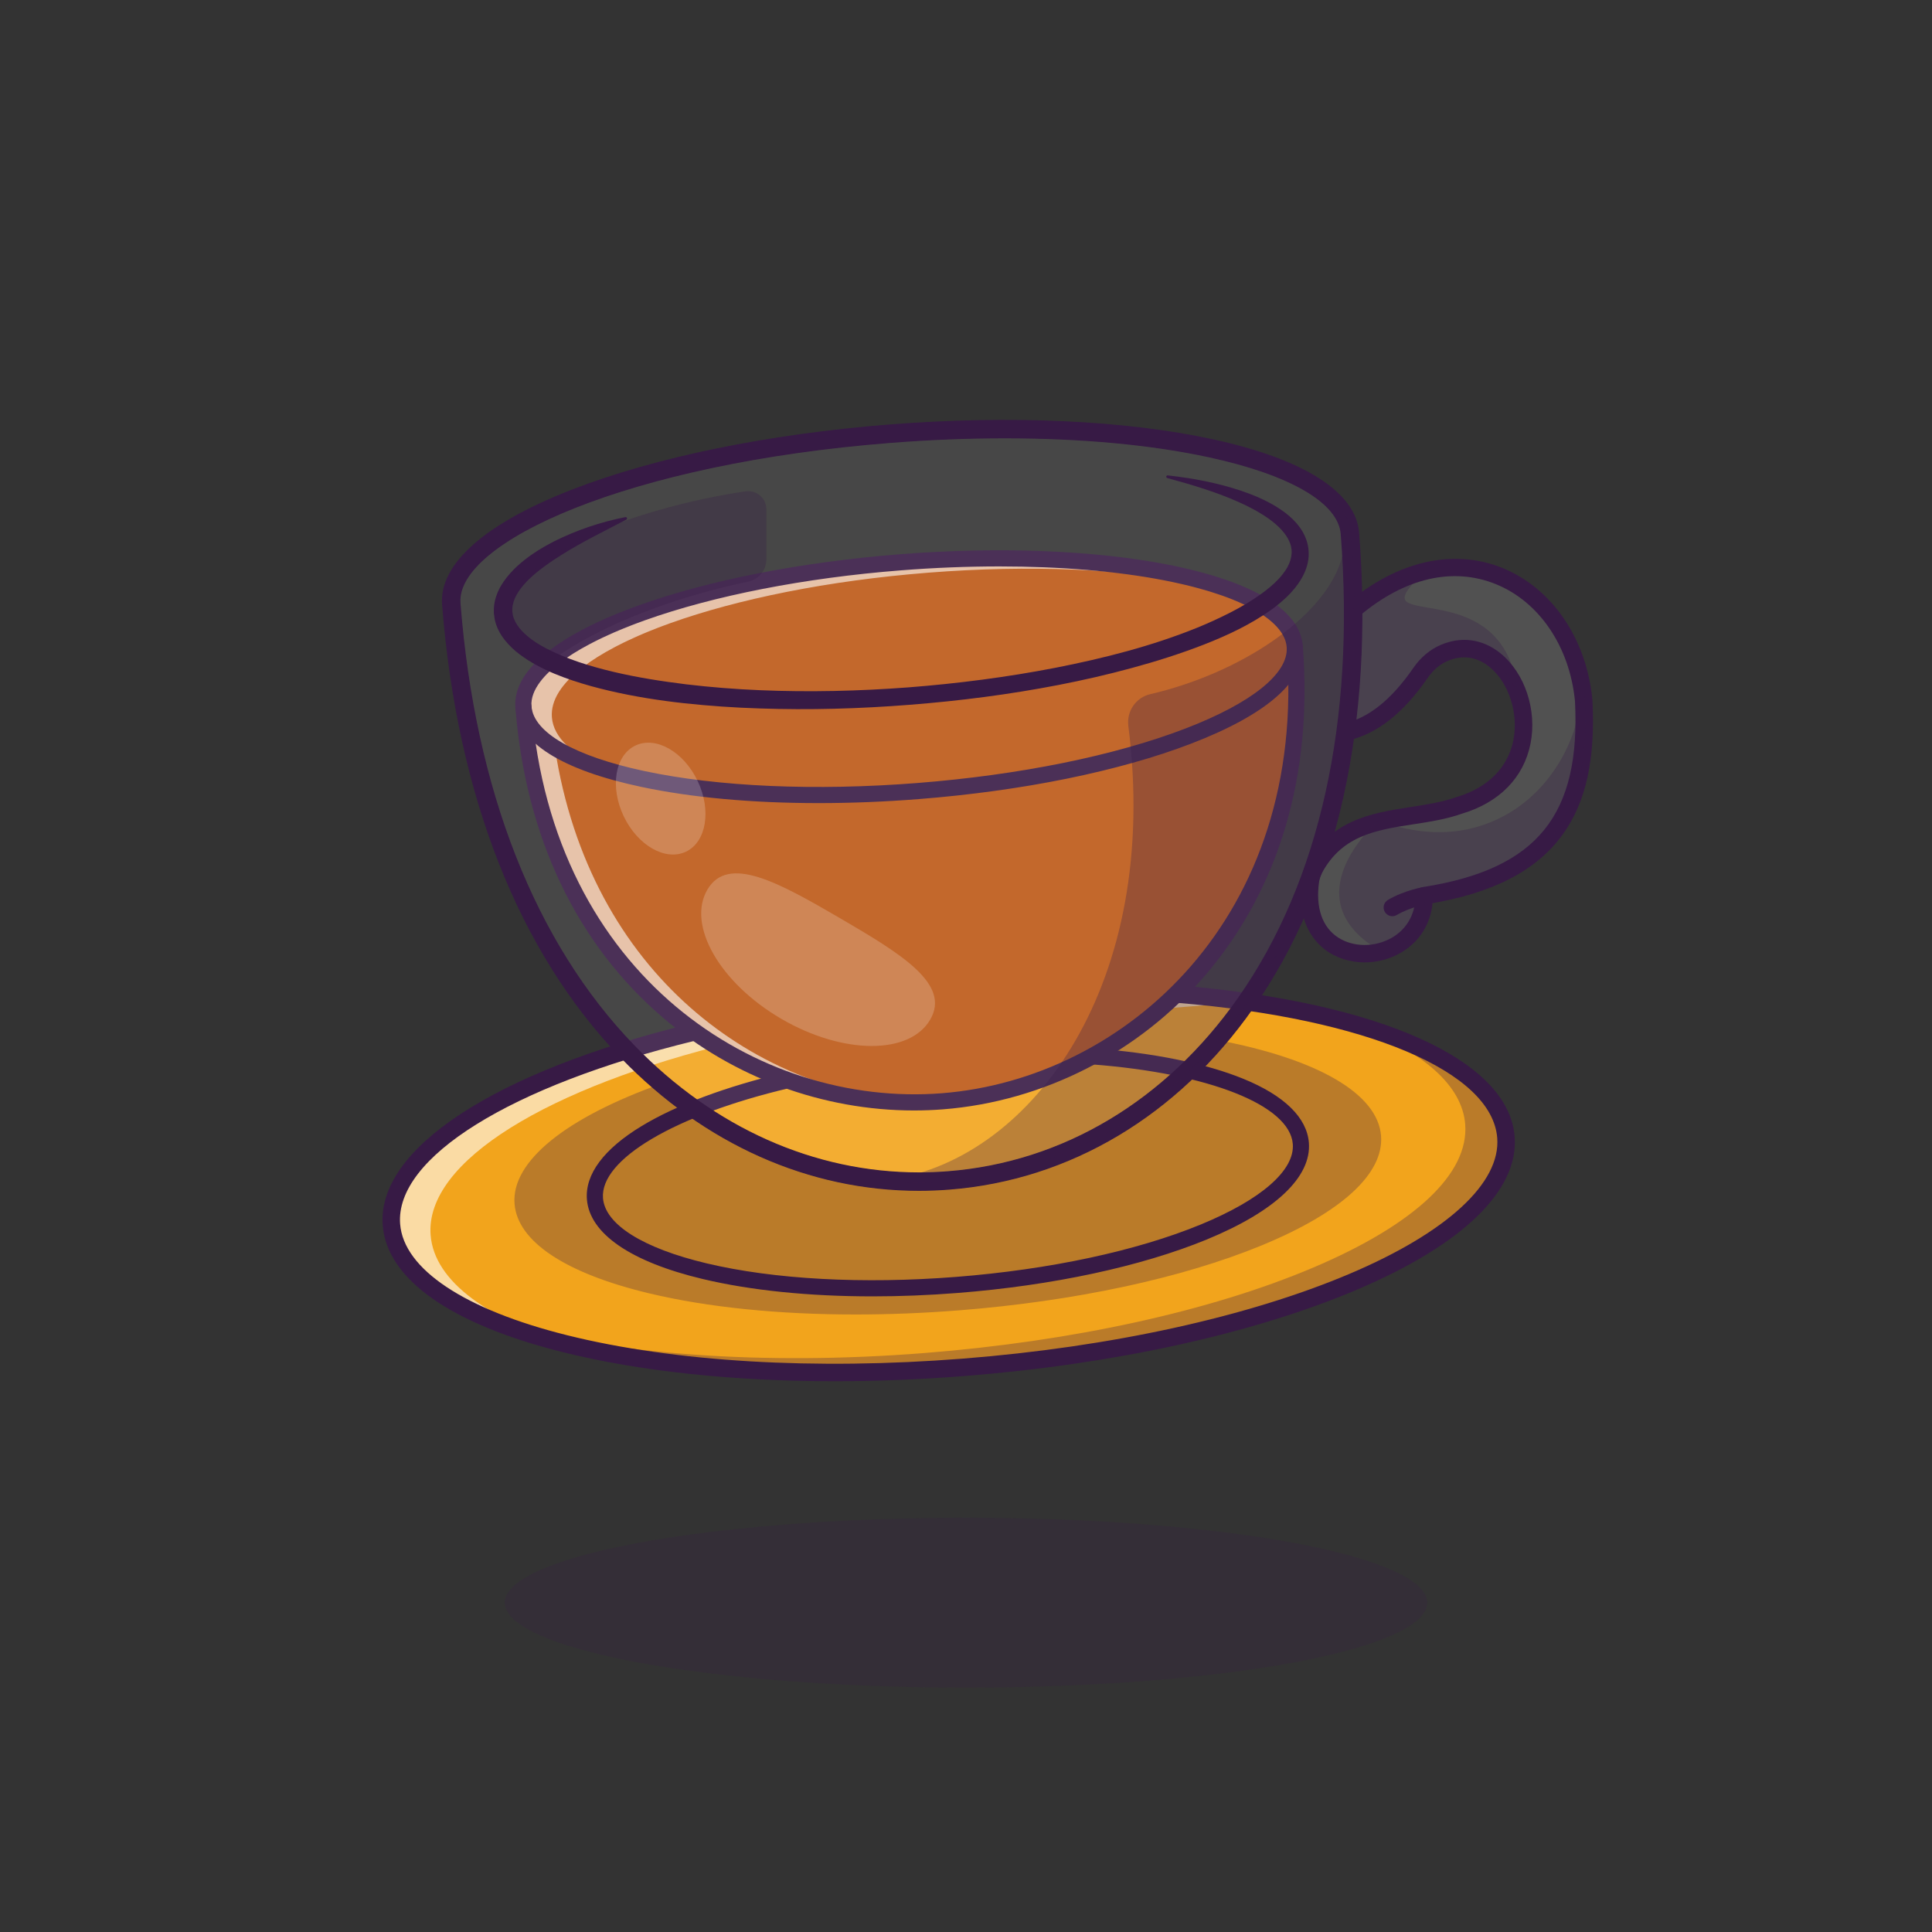 <?xml version="1.0" encoding="utf-8"?>
<!-- Generator: Adobe Illustrator 27.5.0, SVG Export Plug-In . SVG Version: 6.00 Build 0)  -->
<svg version="1.1" id="Layer_1" xmlns="http://www.w3.org/2000/svg" xmlns:xlink="http://www.w3.org/1999/xlink" x="0px" y="0px"
	 viewBox="0 0 4000 4000" style="enable-background:new 0 0 4000 4000;" xml:space="preserve">
<rect x="0" y="0" width="4000" height="4000" fill="#333333" stroke="none"/>
<g>
	<g>
		<!-- <rect style="fill:#FBE67B;" width="4000" height="4000"/> -->
	</g>
	<g style="opacity:0.2;">
		<ellipse style="fill:#371A45;" cx="2000" cy="3318.181" rx="955" ry="175.984"/>
	</g>
	<g>
		<g>
			<path style="fill:#F2A41C;" d="M2436.31,2058.04c391.958,31.852,669.527,143.291,681.554,296.489
				c16.729,213.091-486.233,426.393-1123.438,476.418s-1167.292-82.177-1184.021-295.268
				c-12.027-153.197,244.751-306.586,626.937-399.213"/>
			<path style="fill:#371A45;" d="M1727.754,2843.948c-208.066,0.005-400.566-20.264-558.589-59.673
				c-224.692-56.035-352.942-144.258-361.118-248.413c-5.886-74.98,51.772-152.617,166.743-224.507
				c111.411-69.668,271.167-130.938,461.997-177.192l1.113,4.6c-190.342,46.133-349.619,107.202-460.601,176.602
				c-113.381,70.898-170.276,147.017-164.536,220.127c8.005,101.968,134.985,188.691,357.544,244.194
				c223.389,55.703,516.001,73.076,823.931,48.901c634.868-49.839,1137.871-262.417,1121.269-473.872
				c-5.737-73.11-73.818-139.424-196.87-191.758c-120.459-51.23-287.31-86.694-482.519-102.559l0.381-4.717
				c195.713,15.903,363.071,51.494,483.989,102.92c124.78,53.071,193.848,120.757,199.736,195.742
				c8.179,104.155-104.731,211.309-317.93,301.724c-212.417,90.078-499.258,153.022-807.685,177.236
				C1903.891,2840.427,1814.453,2843.948,1727.754,2843.948z"/>
		</g>
		<g style="opacity:0.3;">
			<path style="fill:#371A45;" d="M1994.443,2830.964c-388.887,30.506-737.911-6.827-954.648-89.034
				c217.549,62.921,529.575,88.796,872.679,61.871c637.18-50.031,1140.164-263.332,1123.407-476.393
				c-6.54-83.019-91.039-153.817-229.531-206.282c186.614,53.898,303.767,135.055,311.5,233.399
				C3134.607,2567.632,2631.623,2780.932,1994.443,2830.964z"/>
			<path style="fill:#371A45;" d="M1731.074,2843.758c-273.472,0-521.216-34.795-692.119-99.614l1.499-4.482
				c225.034,65.083,542.822,87.617,871.836,61.782c307.92-24.18,594.229-86.997,806.191-176.885
				c211.177-89.551,323.062-195.015,315.044-296.968c-6.265-79.487-85.112-150.117-228.018-204.253l1.494-4.487
				c194.448,56.162,305.684,139.79,313.208,235.488c8.188,104.16-104.712,211.323-317.915,301.738
				c-212.407,90.078-499.243,153.027-807.666,177.246C1905.312,2840.33,1816.909,2843.758,1731.074,2843.758z M1102.285,2760.789
				c224.692,69.185,551.382,94.541,891.973,67.817l0,0c307.93-24.18,594.238-87.002,806.191-176.885
				c211.177-89.561,323.062-195.039,315.044-297.012c-6.695-85.103-98.272-160.742-259.497-215.547
				c113.867,51.821,176.592,116.284,182.246,188.057c8.189,104.141-104.717,211.289-317.915,301.699
				c-212.417,90.078-499.253,153.022-807.666,177.241C1612.768,2829.685,1322.138,2813.113,1102.285,2760.789z"/>
		</g>
		<g style="opacity:0.6;">
			<path style="fill:#FFFFFF;" d="M2817.568,2124.418c-88.748-20.671-189.908-35.948-300.091-44.875l-998.998,78.388
				c-382.155,92.663-638.946,246.05-626.916,399.246c7.543,96.386,120.16,176.207,300.234,230.057
				c-226.906-52.848-372.751-141.405-381.392-251.54c-12.03-153.196,244.761-306.583,626.916-399.246l998.998-78.388
				C2581.735,2069.852,2711.396,2092.623,2817.568,2124.418z"/>
		</g>
		<g>
			<g>
				<path style="fill:#BC5815;" d="M1083.723,1463.675c44.256,563.723,468.236,847.765,867.457,816.424
					s773.683-378.066,729.427-941.789"/>
			</g>
			<g>
				<path style="fill:#371A45;" d="M1892.124,2284.773c-184.463,0-367.28-66.904-509.321-187.939
					c-176.499-150.4-280.737-369.282-301.435-632.974l4.717-0.371c44.707,569.468,479.043,844.526,864.912,814.253
					c385.923-30.298,771.958-369.78,727.251-939.248l4.717-0.371c20.703,263.696-48.101,496.162-198.97,672.266
					c-134.404,156.88-328.54,256.05-532.627,272.07C1931.635,2284.007,1911.865,2284.773,1892.124,2284.773z"/>
			</g>
		</g>
		<g style="opacity:0.6;">
			<g>
				<path style="fill:#FFFFFF;" d="M1919.062,2281.911c-389.555,14.131-792.286-269.585-835.347-818.256
					c2.483,31.413,25.445,59.77,65.021,84.26C1220.632,2016.67,1568.08,2269.355,1919.062,2281.911z"/>
			</g>
		</g>
		<g style="opacity:0.6;">
			<g>
				<path style="fill:#FFFFFF;" d="M2680.938,1342.587h-0.095c-0.048-1.432-0.143-2.864-0.239-4.297
					C2680.699,1339.723,2680.842,1341.155,2680.938,1342.587z"/>
			</g>
		</g>
		<g>
			<g>
				<path style="fill:#BC5815;" d="M2680.607,1338.309c10.268,130.793-338.918,264.846-779.853,299.463
					s-806.763-43.304-817.031-174.097c-2.759-35.143,20.418-70.466,64.346-104.102c18.221-13.91,39.996-27.594,64.968-40.741
					c1.826-0.987,3.707-1.977,5.592-2.912c1.881-0.991,3.815-1.986,5.7-2.921c2.142-1.124,4.343-2.196,6.544-3.268
					c2.724-1.338,5.448-2.676,8.23-3.963c0.992-0.527,1.989-0.999,2.99-1.415c3.409-1.617,6.823-3.178,10.345-4.747
					c6.98-3.246,14.132-6.394,21.509-9.446c3.053-1.308,6.11-2.56,9.167-3.811c6.164-2.564,12.494-5.085,18.937-7.558
					c3.224-1.209,6.443-2.473,9.72-3.686c5.704-2.191,11.52-4.333,17.448-6.429c139.013-49.702,326.513-88.144,534.356-104.461
					c211.141-16.576,404.995-7.341,550.906,21.117c10.83,2.129,21.394,4.335,31.642,6.679c3.319,0.695,6.588,1.45,9.862,2.262
					c0.554,0.125,1.107,0.25,1.661,0.375c2.661,0.634,5.322,1.269,7.988,1.959c3.215,0.759,6.38,1.579,9.491,2.403
					c3.111,0.824,6.219,1.592,9.28,2.476c6.11,1.6,12.174,3.317,18.081,5.101c2.562,0.755,5.123,1.509,7.631,2.268
					c6.969,2.151,13.722,4.32,20.268,6.616c2.012,0.685,4.024,1.37,5.983,2.06c3.074,1.052,6.154,2.159,9.125,3.275
					c3.754,1.392,7.404,2.848,10.997,4.252c3.592,1.404,7.134,2.869,10.569,4.342c4.897,2.089,9.573,4.139,14.15,6.309
					c4.573,2.115,8.983,4.242,13.294,6.489c2.097,1.072,4.198,2.2,6.242,3.277c0,0,0.054-0.004,0.059,0.052
					C2649.439,1271.837,2677.848,1303.166,2680.607,1338.309z"/>
			</g>
			<g>
				<path style="fill:#371A45;" d="M1694.433,1648.401c-135.532,0-260.654-11.274-364.185-33.335
					c-155.439-33.12-243.828-86.816-248.882-151.206c-2.764-35.171,19.199-70.889,65.264-106.167
					c18.394-14.043,40.366-27.822,65.303-40.957c1.831-0.986,3.735-1.992,5.645-2.934c1.851-0.977,3.799-1.978,5.698-2.925
					c2.056-1.074,4.204-2.124,6.362-3.174c2.934-1.445,5.674-2.788,8.472-4.087c0.942-0.503,2.007-1.006,3.076-1.45
					c3.32-1.572,6.748-3.144,10.293-4.726c7.104-3.301,14.37-6.489,21.567-9.468c2.808-1.201,5.645-2.368,8.486-3.535l0.684-0.278
					c6.172-2.568,12.524-5.098,18.984-7.578l4.438-1.685c1.758-0.674,3.525-1.352,5.308-2.012c5.698-2.188,11.533-4.336,17.485-6.44
					c144.648-51.719,334.639-88.862,534.961-104.59c203.711-16.006,399.585-8.481,551.543,21.152
					c11.699,2.305,22.075,4.492,31.719,6.699c3.301,0.688,6.602,1.45,9.902,2.271l2.217,0.508c2.486,0.591,4.966,1.186,7.456,1.831
					c3.184,0.747,6.372,1.572,9.502,2.407l2.891,0.752c2.158,0.562,4.312,1.123,6.44,1.733c6.011,1.577,12.124,3.301,18.11,5.112
					c2.549,0.747,5.117,1.509,7.632,2.266c8.081,2.495,14.546,4.609,20.361,6.65c2.002,0.679,4.023,1.367,5.991,2.061
					c3.071,1.05,6.177,2.168,9.17,3.296c3.008,1.113,5.962,2.275,8.877,3.418l2.153,0.845c3.608,1.411,7.178,2.886,10.635,4.37
					c4.922,2.1,9.629,4.16,14.228,6.343c5.132,2.373,9.385,4.448,13.379,6.528c1.396,0.718,2.808,1.465,4.204,2.202l1.426,0.752
					l0.283-0.024l0.708,0.576c50.815,27.559,77.983,59.36,80.742,94.521l0,0c5.054,64.39-73.867,131.225-222.236,188.193
					c-147.495,56.636-346.299,97.056-559.785,113.814C1830.488,1645.662,1761.191,1648.396,1694.433,1648.401z M2069.208,1158.367
					c-66.582,0-135.537,2.715-205.444,8.203c-199.917,15.698-389.473,52.749-533.75,104.331c-5.913,2.09-11.709,4.229-17.392,6.406
					c-1.797,0.669-3.55,1.338-5.293,2.007l-4.448,1.689c-6.401,2.461-12.715,4.971-18.858,7.524l-0.693,0.288
					c-2.817,1.157-5.635,2.31-8.447,3.516c-7.163,2.964-14.365,6.128-21.445,9.414c-3.54,1.582-6.938,3.135-10.327,4.746
					c-1.04,0.435-1.968,0.869-2.891,1.362c-2.886,1.338-5.596,2.671-8.301,3.999c-2.324,1.133-4.434,2.158-6.489,3.237
					c-1.914,0.952-3.833,1.943-5.698,2.925c-1.914,0.947-3.769,1.924-5.571,2.896c-24.726,13.023-46.47,26.66-64.653,40.542
					c-44.712,34.233-66.05,68.565-63.423,102.036c4.878,62.119,91.938,114.307,245.151,146.948
					c154.092,32.832,356.279,41.699,569.336,24.976c213.047-16.724,411.377-57.036,558.462-113.516
					c146.24-56.147,224.092-121.284,219.214-183.403c-2.632-33.525-29.067-64.106-78.569-90.889l-2.085-1.123
					c-1.377-0.727-2.773-1.47-4.165-2.182c-3.94-2.051-8.13-4.097-13.208-6.445c-4.57-2.163-9.219-4.204-14.087-6.279
					c-3.413-1.47-6.934-2.925-10.498-4.316l-2.163-0.845c-2.881-1.133-5.811-2.285-8.799-3.394
					c-2.959-1.113-6.016-2.212-9.067-3.257c-1.968-0.688-3.97-1.377-5.981-2.056c-5.781-2.031-12.192-4.121-20.2-6.597
					c-2.49-0.752-5.049-1.504-7.603-2.256c-5.947-1.802-12.002-3.511-18.013-5.083c-2.144-0.62-4.258-1.167-6.377-1.719l-2.91-0.762
					c-3.091-0.815-6.23-1.631-9.429-2.383c-2.51-0.654-4.961-1.24-7.417-1.821l-2.197-0.508c-3.306-0.815-6.548-1.567-9.834-2.256
					c-9.638-2.202-19.971-4.385-31.616-6.675C2314.594,1168.26,2196.25,1158.367,2069.208,1158.367z"/>
			</g>
		</g>
		<g style="opacity:0.6;">
			<path style="fill:#FFFFFF;" d="M2568.988,1230.256c-2.482-0.764-5.061-1.528-7.638-2.244c-5.872-1.814-11.935-3.533-18.046-5.108
				c-3.103-0.907-6.206-1.671-9.309-2.482c-3.103-0.812-6.254-1.671-9.5-2.387c-2.625-0.716-5.299-1.337-7.972-1.958
				c-0.573-0.143-1.098-0.286-1.671-0.382c-3.246-0.812-6.541-1.575-9.834-2.291c-10.264-2.339-20.815-4.535-31.651-6.684
				c-145.892-28.453-339.763-37.666-550.915-21.101c-207.858,16.327-395.331,54.757-534.349,104.454
				c-5.92,2.1-11.744,4.249-17.473,6.445c-3.247,1.194-6.493,2.482-9.691,3.676c-6.445,2.483-12.794,5.013-18.953,7.543
				c-3.055,1.289-6.111,2.53-9.166,3.819c-7.352,3.055-14.513,6.206-21.483,9.452c-3.533,1.576-6.97,3.151-10.359,4.774
				c-1.003,0.382-2.005,0.859-3.008,1.385c-2.769,1.289-5.49,2.625-8.211,3.962c-2.196,1.098-4.392,2.148-6.54,3.294
				c-1.91,0.907-3.819,1.91-5.729,2.912c-1.862,0.907-3.724,1.909-5.586,2.912c-24.968,13.128-46.737,26.83-64.974,40.722
				c-43.92,33.657-67.074,68.984-64.305,104.12c3.294,42.106,43.443,78.723,111.09,107.891
				c-102.879-31.699-165.847-76.145-170.001-129.327c-2.769-35.136,20.433-70.463,64.353-104.072
				c18.236-13.94,40.005-27.593,64.974-40.77c1.814-0.955,3.724-1.958,5.585-2.912c1.862-0.955,3.819-1.957,5.681-2.912
				c2.148-1.098,4.344-2.196,6.588-3.246c2.721-1.337,5.442-2.673,8.211-3.962c1.003-0.525,2.005-1.002,3.008-1.432
				c3.39-1.623,6.779-3.151,10.312-4.726c6.97-3.246,14.131-6.397,21.531-9.452c3.055-1.337,6.11-2.578,9.166-3.819
				c6.158-2.578,12.508-5.108,18.952-7.543c3.199-1.241,6.397-2.483,9.691-3.724c5.729-2.148,11.505-4.296,17.472-6.397
				c139.018-49.697,326.491-88.175,534.349-104.454c211.152-16.613,404.975-7.352,550.915,21.101
				c10.789,2.148,21.387,4.344,31.604,6.684c3.342,0.668,6.588,1.432,9.882,2.244c0.573,0.143,1.098,0.239,1.671,0.382
				c2.674,0.621,5.299,1.289,7.973,1.957c3.199,0.764,6.397,1.576,9.5,2.387c3.103,0.859,6.206,1.623,9.261,2.482
				c6.111,1.623,12.174,3.342,18.093,5.108c2.578,0.764,5.108,1.528,7.638,2.291c6.97,2.148,13.701,4.297,20.241,6.588
				c2.053,0.716,4.058,1.385,6.015,2.053c3.055,1.05,6.158,2.196,9.118,3.294c3.771,1.385,7.399,2.865,10.98,4.249
				c3.58,1.384,7.161,2.864,10.598,4.344C2567.699,1229.683,2568.367,1229.97,2568.988,1230.256z"/>
		</g>
		<g>
			<path style="fill:#371A45;" d="M1694.511,1662.737c-136.572,0-262.764-11.382-367.251-33.643
				c-164.546-35.059-254.517-91.807-260.19-164.111c-3.169-40.327,20.669-80.259,70.845-118.677
				c19.043-14.541,41.69-28.755,67.339-42.261c1.841-0.996,3.901-2.08,5.962-3.101c1.631-0.864,3.677-1.919,5.674-2.91
				c1.904-1.001,4.18-2.114,6.46-3.228c2.866-1.406,5.586-2.739,8.35-4.023c1.186-0.62,2.378-1.182,3.574-1.69
				c3.413-1.616,6.836-3.179,10.361-4.751c7.09-3.296,14.546-6.572,21.929-9.624c2.705-1.162,5.615-2.358,8.525-3.55l0.679-0.283
				c6.23-2.588,12.705-5.166,19.287-7.695l4.458-1.694c1.807-0.688,3.618-1.382,5.444-2.061c5.669-2.178,11.626-4.37,17.695-6.514
				c145.762-52.119,337.066-89.546,538.618-105.366c204.966-16.104,402.222-8.506,555.41,21.372
				c11.87,2.334,22.383,4.556,32.173,6.792c3.213,0.669,6.68,1.47,10.151,2.329l2.095,0.483c2.578,0.61,5.156,1.23,7.739,1.899
				c2.993,0.698,6.313,1.558,9.57,2.422l2.813,0.737c2.29,0.591,4.565,1.186,6.821,1.836c5.84,1.528,12.129,3.301,18.286,5.166
				c2.471,0.723,5.069,1.489,7.617,2.261c8.35,2.578,14.976,4.741,20.972,6.846c1.909,0.644,3.98,1.357,5.996,2.065
				c3.096,1.055,6.343,2.222,9.468,3.403c3.027,1.118,6.069,2.314,9.063,3.491l2.139,0.835c3.755,1.465,7.471,3.003,11.074,4.551
				c5.063,2.163,9.941,4.302,14.707,6.563c5.22,2.412,9.668,4.585,13.863,6.768c1.372,0.703,2.837,1.479,4.287,2.246l1.665,0.879
				c0.479,0.234,0.942,0.493,1.392,0.771c55.039,29.966,84.536,65.537,87.69,105.728c5.679,72.31-74.336,142.402-231.392,202.705
				c-148.75,57.119-348.979,97.861-563.804,114.722C1831.274,1659.988,1761.635,1662.737,1694.511,1662.737z M2069.282,1172.703
				c-66.221,0-134.819,2.705-204.394,8.164c-198.687,15.601-386.929,52.373-530.044,103.54c-5.845,2.066-11.518,4.16-17.085,6.294
				c-1.895,0.703-3.604,1.357-5.308,2.007l-4.546,1.729c-6.157,2.368-12.349,4.829-18.374,7.334l-0.757,0.313
				c-2.749,1.128-5.493,2.256-8.237,3.433c-7.144,2.954-14.16,6.035-21.055,9.238c-3.638,1.626-6.939,3.135-10.23,4.697
				c-0.249,0.117-0.503,0.229-0.757,0.337c-0.518,0.215-1.03,0.454-1.543,0.727c-0.269,0.146-0.547,0.283-0.825,0.41
				c-2.666,1.235-5.278,2.519-7.891,3.804c-2.227,1.084-4.214,2.051-6.152,3.066c-2.085,1.045-3.906,1.982-5.679,2.915
				c-2.075,1.03-3.774,1.929-5.43,2.822c-24.15,12.72-45.22,25.923-62.764,39.321c-27.9,21.362-60.601,54.248-57.832,89.512
				c4.277,54.434,89.507,103.291,233.843,134.043c152.783,32.559,353.53,41.318,565.225,24.707
				c211.709-16.621,408.613-56.611,554.443-112.607c137.769-52.896,214.331-114.458,210.059-168.892l0,0
				c-2.773-35.332-40.195-62.676-71.094-79.395c-0.19-0.103-0.381-0.21-0.566-0.322l-1.406-0.742
				c-1.323-0.698-2.661-1.411-3.999-2.095c-3.819-1.987-7.818-3.94-12.691-6.191c-4.521-2.144-8.999-4.107-13.691-6.108
				c-3.301-1.416-6.675-2.808-10.088-4.141l-2.183-0.859c-2.803-1.099-5.64-2.217-8.545-3.291c-2.896-1.089-5.811-2.139-8.721-3.135
				c-2.036-0.718-3.989-1.382-5.947-2.046c-5.752-2.017-12.002-4.058-19.829-6.479c-2.363-0.708-4.893-1.455-7.412-2.197
				c-5.889-1.782-11.768-3.438-17.607-4.971c-2.358-0.674-4.346-1.191-6.338-1.704l-2.993-0.781
				c-2.959-0.786-5.967-1.567-9.028-2.29c-2.744-0.708-5.103-1.27-7.461-1.831l-1.943-0.444c-3.511-0.864-6.587-1.577-9.697-2.231
				c-9.761-2.227-19.947-4.375-31.45-6.636C2312.729,1182.507,2195.356,1172.703,2069.282,1172.703z"/>
		</g>
		<g>
			<path style="fill:#371A45;" d="M1892.143,2299.119c-187.851,0-374.014-68.125-518.642-191.367
				c-179.463-152.93-285.43-375.195-306.431-642.769c-0.723-9.199,6.147-17.246,15.347-17.964
				c9.199-0.796,17.246,6.148,17.964,15.347c43.979,560.176,470.469,830.757,849.492,801.079
				c378.989-29.756,758.057-363.647,714.077-923.828c-0.723-9.199,6.147-17.246,15.347-17.964
				c9.189-0.825,17.246,6.148,17.964,15.347c21.011,267.578-48.97,503.657-202.373,682.72
				c-136.855,159.741-334.551,260.723-542.397,277.036C1932.392,2298.338,1912.251,2299.119,1892.143,2299.119z"/>
		</g>
		<g>
			<path style="fill:#371A45;" d="M1727.851,2859.661c-209.395,0-403.252-20.425-562.49-60.137
				c-231.777-57.798-364.238-151.001-372.986-262.432c-12.441-158.467,231.497-318.335,636.614-417.207
				c9.707-2.354,19.487,3.579,21.856,13.281s-3.579,19.487-13.281,21.855c-380.82,92.944-619.919,241.807-609.128,379.238
				c7.324,93.32,133.323,177.212,345.676,230.171c221.792,55.308,512.612,72.52,818.897,48.486
				c306.289-24.048,590.859-86.436,801.304-175.679c201.489-85.449,312.852-187.979,305.527-281.294
				c-10.796-137.432-270.181-247.158-660.815-279.536c-9.956-0.825-17.354-9.561-16.528-19.517c0.82-9.956,9.6-17.398,19.517-16.528
				c415.557,34.443,681.44,154.282,693.882,312.749c8.75,111.436-107.544,224.165-327.461,317.422
				c-213.936,90.728-502.524,154.097-812.593,178.438C1904.751,2856.126,1814.946,2859.661,1727.851,2859.661z"/>
		</g>
		<g>
			<path style="fill:#371A45;" d="M1806.455,2683.992c-130.762,0.005-251.763-12.178-351.416-35.903
				c-149.15-35.513-234.351-94.063-239.907-164.868c-4.082-51.978,35.064-104.463,113.203-151.787
				c71.953-43.574,174.663-81.919,297.031-110.884c8.984-2.129,17.979,3.433,20.107,12.412c2.124,8.979-3.432,17.983-12.412,20.107
				c-236.343,55.942-390.908,147.383-384.619,227.534c4.272,54.365,82.393,103.56,214.336,134.976
				c139.863,33.301,323.462,43.262,516.943,28.081c193.496-15.19,373.276-53.691,506.226-108.408
				c125.429-51.621,194.917-112.407,190.649-166.768c-6.294-80.156-173.232-146.353-415.41-164.727
				c-9.199-0.698-16.094-8.721-15.396-17.925c0.698-9.199,8.755-16.152,17.925-15.396c125.386,9.512,232.822,31.357,310.693,63.174
				c84.565,34.551,131.421,80.283,135.498,132.256c5.562,70.806-69.458,141.938-211.24,200.288
				c-136.084,56.006-319.453,95.361-516.328,110.815C1922.509,2681.668,1863.54,2683.992,1806.455,2683.992z"/>
		</g>
		<g style="opacity:0.3;">
			<path style="fill:#371A45;" d="M1984.99,2710.612c-494.105,38.764-904.808-59.006-917.316-218.457
				c-7.018-89.13,111.902-178.641,304.388-247.004c143.266,120.734,307.92,186.519,473.385,198.979
				c244.617,18.475,490.954-79.63,672.364-288.92c200.792,37.523,332.172,107.414,339.142,196.496
				C2869.509,2511.156,2479.047,2671.8,1984.99,2710.612z"/>
			<path style="fill:#371A45;" d="M1771.259,2721.507c-158.672,0-305.391-14.751-426.074-43.491
				c-174.341-41.514-273.735-107.456-279.868-185.674c-6.851-87.021,104.663-177.93,305.952-249.424l1.279-0.454l1.035,0.874
				c138.848,117.017,302.08,185.635,472.041,198.433c250.972,18.896,495.264-86.064,670.4-288.105l0.889-1.025l1.333,0.249
				c209.947,39.229,334.258,111.631,341.064,198.633c6.157,78.218-81.724,158.857-247.461,227.065
				c-164.907,67.866-387.466,115.591-626.675,134.385l0,0C1912.373,2718.684,1840.668,2721.507,1771.259,2721.507z
				 M1371.577,2247.835c-198.31,70.645-308.198,159.595-301.543,244.136c5.962,76.006,104.067,140.444,276.245,181.44
				c173.008,41.206,399.766,53.569,638.525,34.844l0,0c238.735-18.755,460.781-66.362,625.244-134.043
				c163.682-67.363,250.527-146.318,244.546-222.319c-6.611-84.526-129.009-155.244-335.884-194.106
				c-162.456,186.86-383.97,290.894-615.19,290.903c-19.37,0-38.774-0.732-58.252-2.202
				C1674.736,2433.645,1510.962,2364.954,1371.577,2247.835z"/>
		</g>
		<g style="opacity:0.15;">
			<path style="fill:#FFFFFF;" d="M2953.483,1853.687c0,0-1.766,0.286-4.87,0.907c0,60.629-38.383,99.871-84.308,114.002
				c-77.195,23.774-175.634-23.154-148.995-158.209c32.081-68.984,82.828-95.097,138.97-108.894
				c0.048-0.048,0.048-0.048,0.048-0.048h0.048c54.614-13.462,114.336-15.372,166.945-34.038
				c132.716-39.48,153.101-158.447,117.774-240.798c-26.448-61.68-84.213-102.831-149.473-74.617
				c-19.716,8.497-36.091,23.106-48.265,40.769c-44.923,65.069-95.718,109.706-155.535,123.025l17.234-254.404
				c47.93-40.483,96.291-65.546,142.837-77.625l0.048-0.047c163.985-42.632,305.963,75.667,330.883,249.248
				c0.764,5.538,1.432,11.076,2.005,16.709C3290.238,1667.407,3221.015,1810.387,2953.483,1853.687z"/>
		</g>
		<g style="opacity:0.1;">
			<path style="fill:#FFFFFF;" d="M1845.447,2444.13c-427.842-32.272-850.433-420.872-911.11-1193.823
				c-12.078-154.294,394.567-312.026,908.341-352.366c426.219-33.465,792.19,24.395,911.492,133.193
				c24.49,22.342,38.621,46.833,40.674,73.137C2866.74,2020.203,2352.442,2482.369,1845.447,2444.13z"/>
		</g>
		<g>
			<path style="fill:#371A45;" d="M1902.29,2465.496c-226.782,0-443.599-96.118-616.372-274.707
				c-211.377-218.486-339.526-543.184-370.601-938.979c-6.575-83.765,88.984-168.369,269.077-238.232
				c173.228-67.197,406.48-115.029,656.782-134.683c250.293-19.653,488.154-8.804,669.756,30.542
				c188.784,40.903,296.377,109.561,302.954,193.325c31.074,395.796-44.839,736.509-219.526,985.303
				c-156.016,222.202-379.336,355.361-628.818,374.946C1944.389,2464.671,1923.296,2465.496,1902.29,2465.496z M2080.454,907.508
				c-76.401,0-155.659,3.13-236.289,9.463c-545.063,42.793-900.64,206.138-890.771,331.851
				c30.371,386.841,154.844,703.384,359.971,915.41c165.44,171.006,372.681,263.057,589.072,263.066
				c19.98,0,40.005-0.781,60.117-2.363c237.92-18.677,451.196-146.108,600.547-358.813
				c169.526-241.44,243.081-573.53,212.71-960.371c-5.068-64.551-104.561-122.5-272.969-158.989
				C2382.983,920.794,2237.797,907.508,2080.454,907.508z"/>
		</g>
		<g>
			<path style="fill:#371A45;" d="M1902.295,2464.485c-226.523,0.01-443.057-96.001-615.649-274.399
				c-211.211-218.316-339.263-542.793-370.317-938.354c-6.538-83.281,88.794-167.525,268.433-237.212
				c173.14-67.163,406.289-114.971,656.494-134.614c250.215-19.644,487.964-8.804,669.463,30.518
				c188.315,40.801,295.625,109.136,302.158,192.417c31.055,395.562-44.79,736.045-219.346,984.644
				c-155.84,221.948-378.892,354.956-628.066,374.517C1944.355,2463.66,1923.256,2464.485,1902.295,2464.485z M2080.449,906.497
				c-76.431,0-155.698,3.135-236.362,9.463c-545.664,42.842-901.611,206.738-891.704,332.939
				c30.391,387.075,154.966,703.838,360.259,916.035c165.635,171.206,373.125,263.364,589.79,263.374
				c20.005,0,40.064-0.786,60.2-2.363c238.228-18.706,451.772-146.284,601.299-359.243
				c169.663-241.636,243.276-573.955,212.89-961.03c-5.107-65.029-104.888-123.306-273.765-159.898
				C2383.135,919.788,2237.861,906.497,2080.449,906.497z"/>
		</g>
		<g>
			<path style="fill:#371A45;" d="M1296.686,1075.858c-45.978,24.071-92.019,46.409-134.507,73.203
				c-21.178,13.311-41.718,27.389-59.641,43.398c-8.964,7.954-17.188,16.463-24.024,25.482
				c-6.833,8.998-12.323,18.533-15.204,28.116c-1.519,4.779-2.424,9.549-2.566,14.25c-0.242,2.357,0.049,4.685,0.085,7.019
				c0.429,2.307,0.822,4.604,1.141,6.919c2.141,9.131,6.984,17.998,13.653,26.29c13.417,16.645,33.342,30.414,54.658,41.608
				c43.041,22.439,91.589,37.459,140.609,49.037c49.169,11.621,99.498,19.421,150.036,25.675
				c50.597,5.985,101.538,10.007,152.609,12.137c102.16,4.284,204.71,1.849,306.844-5.825
				c102.114-7.965,203.867-21.03,304.283-40.495c100.248-19.633,199.847-44.947,293.8-82.997
				c23.439-9.522,46.388-20.042,68.682-31.412c22.286-11.37,43.812-23.972,63.521-38.296c19.695-14.106,38.005-30.209,50.35-48.457
				c12.429-18.293,16.991-38.155,9.833-57.085c-7.003-19.059-24.26-36.29-43.772-50.272c-19.773-13.983-42.014-25.729-65.083-35.841
				c-46.245-20.355-95.569-35.045-145.277-48.565c-1.484-0.393-2.368-1.915-1.975-3.398c0.355-1.342,1.653-2.191,2.992-2.051
				c51.47,5.682,102.789,15.295,152.778,32.076c24.923,8.538,49.62,18.817,72.885,33.248c11.603,7.244,22.935,15.428,33.256,25.496
				c10.172,10.144,19.584,22.106,25.704,36.643c6.3,14.345,8.63,31.191,6.348,47.023c-2.2,15.907-8.569,30.384-16.382,42.85
				c-7.821,12.593-17.174,23.488-27.201,33.228c-10.015,9.771-20.637,18.515-31.566,26.595
				c-44.205,31.644-92.317,54.045-141.144,73.173c-48.906,19-98.694,34.748-148.951,48.346
				c-50.223,13.723-100.927,25.294-151.902,35.202c-101.97,19.764-205.009,32.984-308.387,41.05
				c-103.375,8.128-207.235,11.161-311.076,7.531c-51.926-1.637-103.85-5.193-155.666-10.787
				c-51.812-5.685-103.489-13.822-154.685-25.747c-25.596-5.966-51.06-12.896-76.251-21.338
				c-25.179-8.466-50.137-18.426-74.162-31.496c-12.043-6.418-23.789-13.869-35.098-22.332
				c-11.331-8.391-22.017-18.489-31.412-30.288c-9.33-11.795-17.145-26.146-20.526-42.283c-0.633-4.056-1.221-8.127-1.72-12.192
				c-0.108-4.103-0.346-8.219,0.066-12.288c0.481-8.17,2.201-16.136,4.725-23.576c4.96-15.028,13.019-27.885,21.952-39.197
				c8.983-11.33,19.019-21.182,29.501-30.116c21.104-17.726,44.066-31.762,67.63-43.931c47.443-23.716,97.228-40.47,148.413-50.567
				c1.517-0.299,2.989,0.688,3.288,2.205C1298.395,1074.073,1297.756,1075.297,1296.686,1075.858z"/>
		</g>
		<g style="opacity:0.3;">
			<path style="fill:#371A45;" d="M1845.447,2444.13c315.225-47.787,557.789-433.093,493.007-941.424
				c-3.676-29.169,15.038-56.571,43.634-63.207c274.932-64.114,485.798-266.912,372.082-408.364
				c24.49,22.342,38.621,46.833,40.674,73.137C2866.74,2020.203,2352.442,2482.369,1845.447,2444.13z"/>
			<path style="fill:#371A45;" d="M1904.77,2448.733c-19.756,0-39.58-0.742-59.497-2.246l-20.815-1.567l20.635-3.13
				c294.482-44.644,558.657-407.998,491.011-938.784c-3.853-30.615,15.688-58.906,45.449-65.811
				c188.75-44.018,353.994-157.817,392.905-270.596c16.816-48.726,9.16-95.054-22.134-133.979l3.442-3.232
				c25.439,23.203,39.38,48.335,41.436,74.697c36.479,464.731-77.798,855.449-321.777,1100.171
				C2316.972,2363.196,2116.225,2448.733,1904.77,2448.733z M1865.585,2443.02c224.507,11.25,439.175-74.268,606.489-242.104
				c242.988-243.73,356.777-633.125,320.41-1096.46c-1.348-17.261-8.105-34.033-20.161-50.093
				c18.198,34.565,20.552,73.384,6.611,113.784c-40.049,116.045-203.013,228.579-396.309,273.657
				c-27.397,6.357-45.376,32.412-41.826,60.605c30.522,239.502-6.509,468.521-104.277,644.858
				C2146.777,2309.138,2015.639,2413.46,1865.585,2443.02z"/>
		</g>
		<g style="opacity:0.3;">
			<path style="fill:#371A45;" d="M1220.51,1109.772c0,0,126.57-60.713,323.1-90.197c21.428-3.215,40.733,13.407,40.733,35.075
				V1157.9c0,21.31-14.934,39.686-35.804,43.992c-77.535,16-265.162,62.528-403.99,160.465
				C1006.432,1299.414,1006.02,1218.564,1220.51,1109.772z"/>
			<path style="fill:#371A45;" d="M1144.804,1365.071l-1.235-0.562c-64.629-29.453-96.406-61.069-97.148-96.66
				c-1.011-48.227,55.586-100.625,173.022-160.185l0.044-0.024c1.269-0.61,129.141-61.206,323.769-90.405
				c10.899-1.645,21.943,1.558,30.303,8.76c8.359,7.197,13.154,17.642,13.154,28.657v103.247c0,22.329-15.854,41.802-37.695,46.313
				c-74.878,15.449-264.048,61.982-403.105,160.078L1144.804,1365.071z M1221.557,1111.897
				c-114.028,57.837-171.357,110.273-170.405,155.854c0.684,32.9,32.021,63.813,93.149,91.89
				c139.678-98.081,328.789-144.595,403.76-160.068c19.653-4.053,33.916-21.582,33.916-41.675v-103.247
				c0-9.639-4.189-18.774-11.504-25.073c-7.319-6.309-17.021-9.092-26.514-7.666
				C1350.874,1050.881,1223.842,1110.808,1221.557,1111.897z"/>
		</g>
		<g>
			<path style="fill:#371A45;" d="M2882.763,1896.912c-6.172,0-12.188-3.159-15.566-8.848c-5.103-8.584-2.281-19.683,6.309-24.785
				c34.463-20.479,75.395-27.197,77.119-27.471c232.505-37.622,322.398-149.126,310.161-384.766
				c-11.177-112.549-73.882-205.098-163.711-241.582c-89.072-36.162-189.331-12.817-282.329,65.742
				c-7.627,6.45-19.043,5.483-25.483-2.143c-6.445-7.632-5.488-19.038,2.144-25.483c102.266-86.387,218.643-112.485,319.277-71.626
				c102.432,41.602,173.755,145.811,186.138,271.963c0.029,0.273,0.049,0.547,0.064,0.82c6.46,123.218-13.072,211.851-61.46,278.931
				c-54.238,75.19-145.522,122.246-279.053,143.853c-0.371,0.063-36.001,5.986-64.39,22.856
				C2889.086,1896.096,2885.903,1896.912,2882.763,1896.912z"/>
		</g>
		<g>
			<path style="fill:#371A45;" d="M2825.366,1992.512c-30.029,0-59.375-9.009-82.349-26.606
				c-24.927-19.082-63.965-65.122-45.43-159.033c0.283-1.426,0.732-2.808,1.343-4.121c48.93-105.278,140.581-119.399,221.44-131.86
				c33.647-5.186,65.425-10.083,94.888-20.532c0.293-0.103,0.591-0.2,0.889-0.288c64.36-19.146,105.991-61.016,117.217-117.896
				c10.996-55.732-9.868-119.448-49.604-151.504c-18.296-14.761-48.242-28.838-86.983-12.075
				c-15.63,6.753-29.644,18.652-40.527,34.419c-51.23,74.199-105.684,116.856-166.475,130.405
				c-9.8,2.202-19.419-3.975-21.587-13.716c-2.173-9.751,3.97-19.414,13.716-21.587c51.479-11.475,98.774-49.307,144.58-115.654
				c14.746-21.353,34.087-37.627,55.942-47.07c43.169-18.662,87.227-12.568,124.043,17.124
				c50.391,40.654,76.045,117.412,62.378,186.66c-13.926,70.567-64.331,122.197-141.938,145.43
				c-32.549,11.479-67.358,16.846-101.03,22.031c-78.276,12.06-152.251,23.467-193.218,109.385
				c-10.225,54.365,1.23,97.339,32.344,121.167c29.512,22.593,73.936,25.635,110.537,7.544c34.946-17.251,54.99-50.112,54.99-90.156
				c0-9.99,8.096-18.086,18.086-18.086c9.99,0,18.086,8.096,18.086,18.086c0,54.326-27.393,99.009-75.146,122.588
				C2870.717,1987.459,2847.851,1992.512,2825.366,1992.512z"/>
		</g>
		<g style="opacity:0.3;">
			<path style="fill:#371A45;" d="M2953.483,1853.687c0,0-1.766,0.286-4.87,0.907c0,60.629-38.383,99.871-84.308,114.002
				c-8.928-4.201-17.664-9.214-26.018-15.133c-149.521-105.457,12.46-248.914,15.992-251.97c0.048-0.048,0.048-0.048,0.048-0.048
				h0.048c239.461,88.462,410.417-86.933,422.4-268.487c0,0,0,0,0.048,0c0.764,5.538,1.432,11.076,2.005,16.709
				C3290.238,1667.407,3221.015,1810.387,2953.483,1853.687z"/>
			<path style="fill:#371A45;" d="M2864.125,1971.126l-0.825-0.391c-9.321-4.38-18.198-9.541-26.382-15.342
				c-40.63-28.657-62.207-62.827-64.116-101.553c-3.979-80.61,79.092-153.413,79.932-154.141l0.703-0.781l1.758,0.303
				c129.077,47.695,222.725,14.521,278.55-21.694c80.244-52.061,134.146-145.835,140.674-244.727l0.142-2.212h4.277l0.327,2.046
				c0.771,5.562,1.44,11.133,2.017,16.792c6.27,119.57-12.324,205.029-58.506,269.048
				c-51.675,71.646-139.609,116.636-268.818,137.549l0,0c-0.02,0.005-1.045,0.171-2.891,0.523
				c-0.864,64.995-44.81,101.65-85.967,114.311L2864.125,1971.126z M2854.848,1704.138c-10.308,9.39-80.928,76.357-77.319,149.473
				c1.836,37.197,22.734,70.142,62.119,97.92c7.72,5.469,16.069,10.351,24.834,14.531c39.697-12.544,81.763-48.291,81.763-111.47
				v-1.938l1.904-0.381c3.091-0.62,4.873-0.908,4.956-0.918l0,0c127.905-20.703,214.829-65.073,265.737-135.649
				c44.697-61.968,63.159-144.585,57.93-259.609c-12.813,91.719-65.235,176.597-140.454,225.4
				C3079.765,1718.181,2985.097,1751.804,2854.848,1704.138z"/>
		</g>
		<g style="opacity:0.3;">
			<path style="fill:#371A45;" d="M3139.094,1426.609c-26.448-61.68-84.213-102.831-149.473-74.617
				c-19.716,8.497-36.091,23.106-48.265,40.769c-44.923,65.069-95.718,109.706-155.535,123.025l17.234-254.404
				c47.93-40.483,96.291-65.546,142.837-77.625C2797.422,1324.637,3105.645,1174.977,3139.094,1426.609z"/>
			<path style="fill:#371A45;" d="M2783.247,1518.787l17.515-258.564l0.767-0.645c46.27-39.082,94.639-65.361,143.77-78.11
				l8.872-2.305l-6.646,6.309c-29.551,28.037-41.953,45.562-39.038,55.151c2.993,9.839,23.096,13.262,48.55,17.598
				c62.017,10.561,165.816,28.242,184.404,168.076l2.271,17.08l-6.787-15.835c-15.542-36.235-41.475-63.789-71.152-75.606
				c-23.867-9.497-49.868-8.73-75.21,2.227c-18.369,7.92-34.707,21.729-47.256,39.941
				c-48.877,70.801-100.225,111.357-156.973,123.994L2783.247,1518.787z M2805.351,1262.547l-16.953,250.215
				c54.312-13.14,103.735-52.866,151.011-121.343c13.052-18.945,30.093-33.33,49.277-41.602
				c26.514-11.47,53.784-12.246,78.833-2.275c26.66,10.61,50.366,33.335,66.655,63.452
				c-23.384-121.787-115.879-137.539-177.935-148.11c-28.12-4.79-48.438-8.247-52.28-20.884
				c-3.33-10.943,6.767-27.134,33.589-53.477C2892.446,1201.785,2848.022,1226.653,2805.351,1262.547z"/>
		</g>
		<g style="opacity:0.2;">
			
				<ellipse transform="matrix(0.903 -0.43 0.43 0.903 -577.969 748.61)" style="fill:#FFFFFF;" cx="1367.585" cy="1653.271" rx="84.804" ry="121.664"/>
		</g>
		<g style="opacity:0.2;">
			<path style="fill:#FFFFFF;" d="M1925.927,2110.969c-42.773,73.406-180.751,72.719-308.184-1.535s-196.063-193.955-153.29-267.361
				c42.773-73.406,147.294-15.3,274.727,58.954C1866.612,1975.281,1968.7,2037.564,1925.927,2110.969z"/>
		</g>
	</g>
</g>
</svg>
